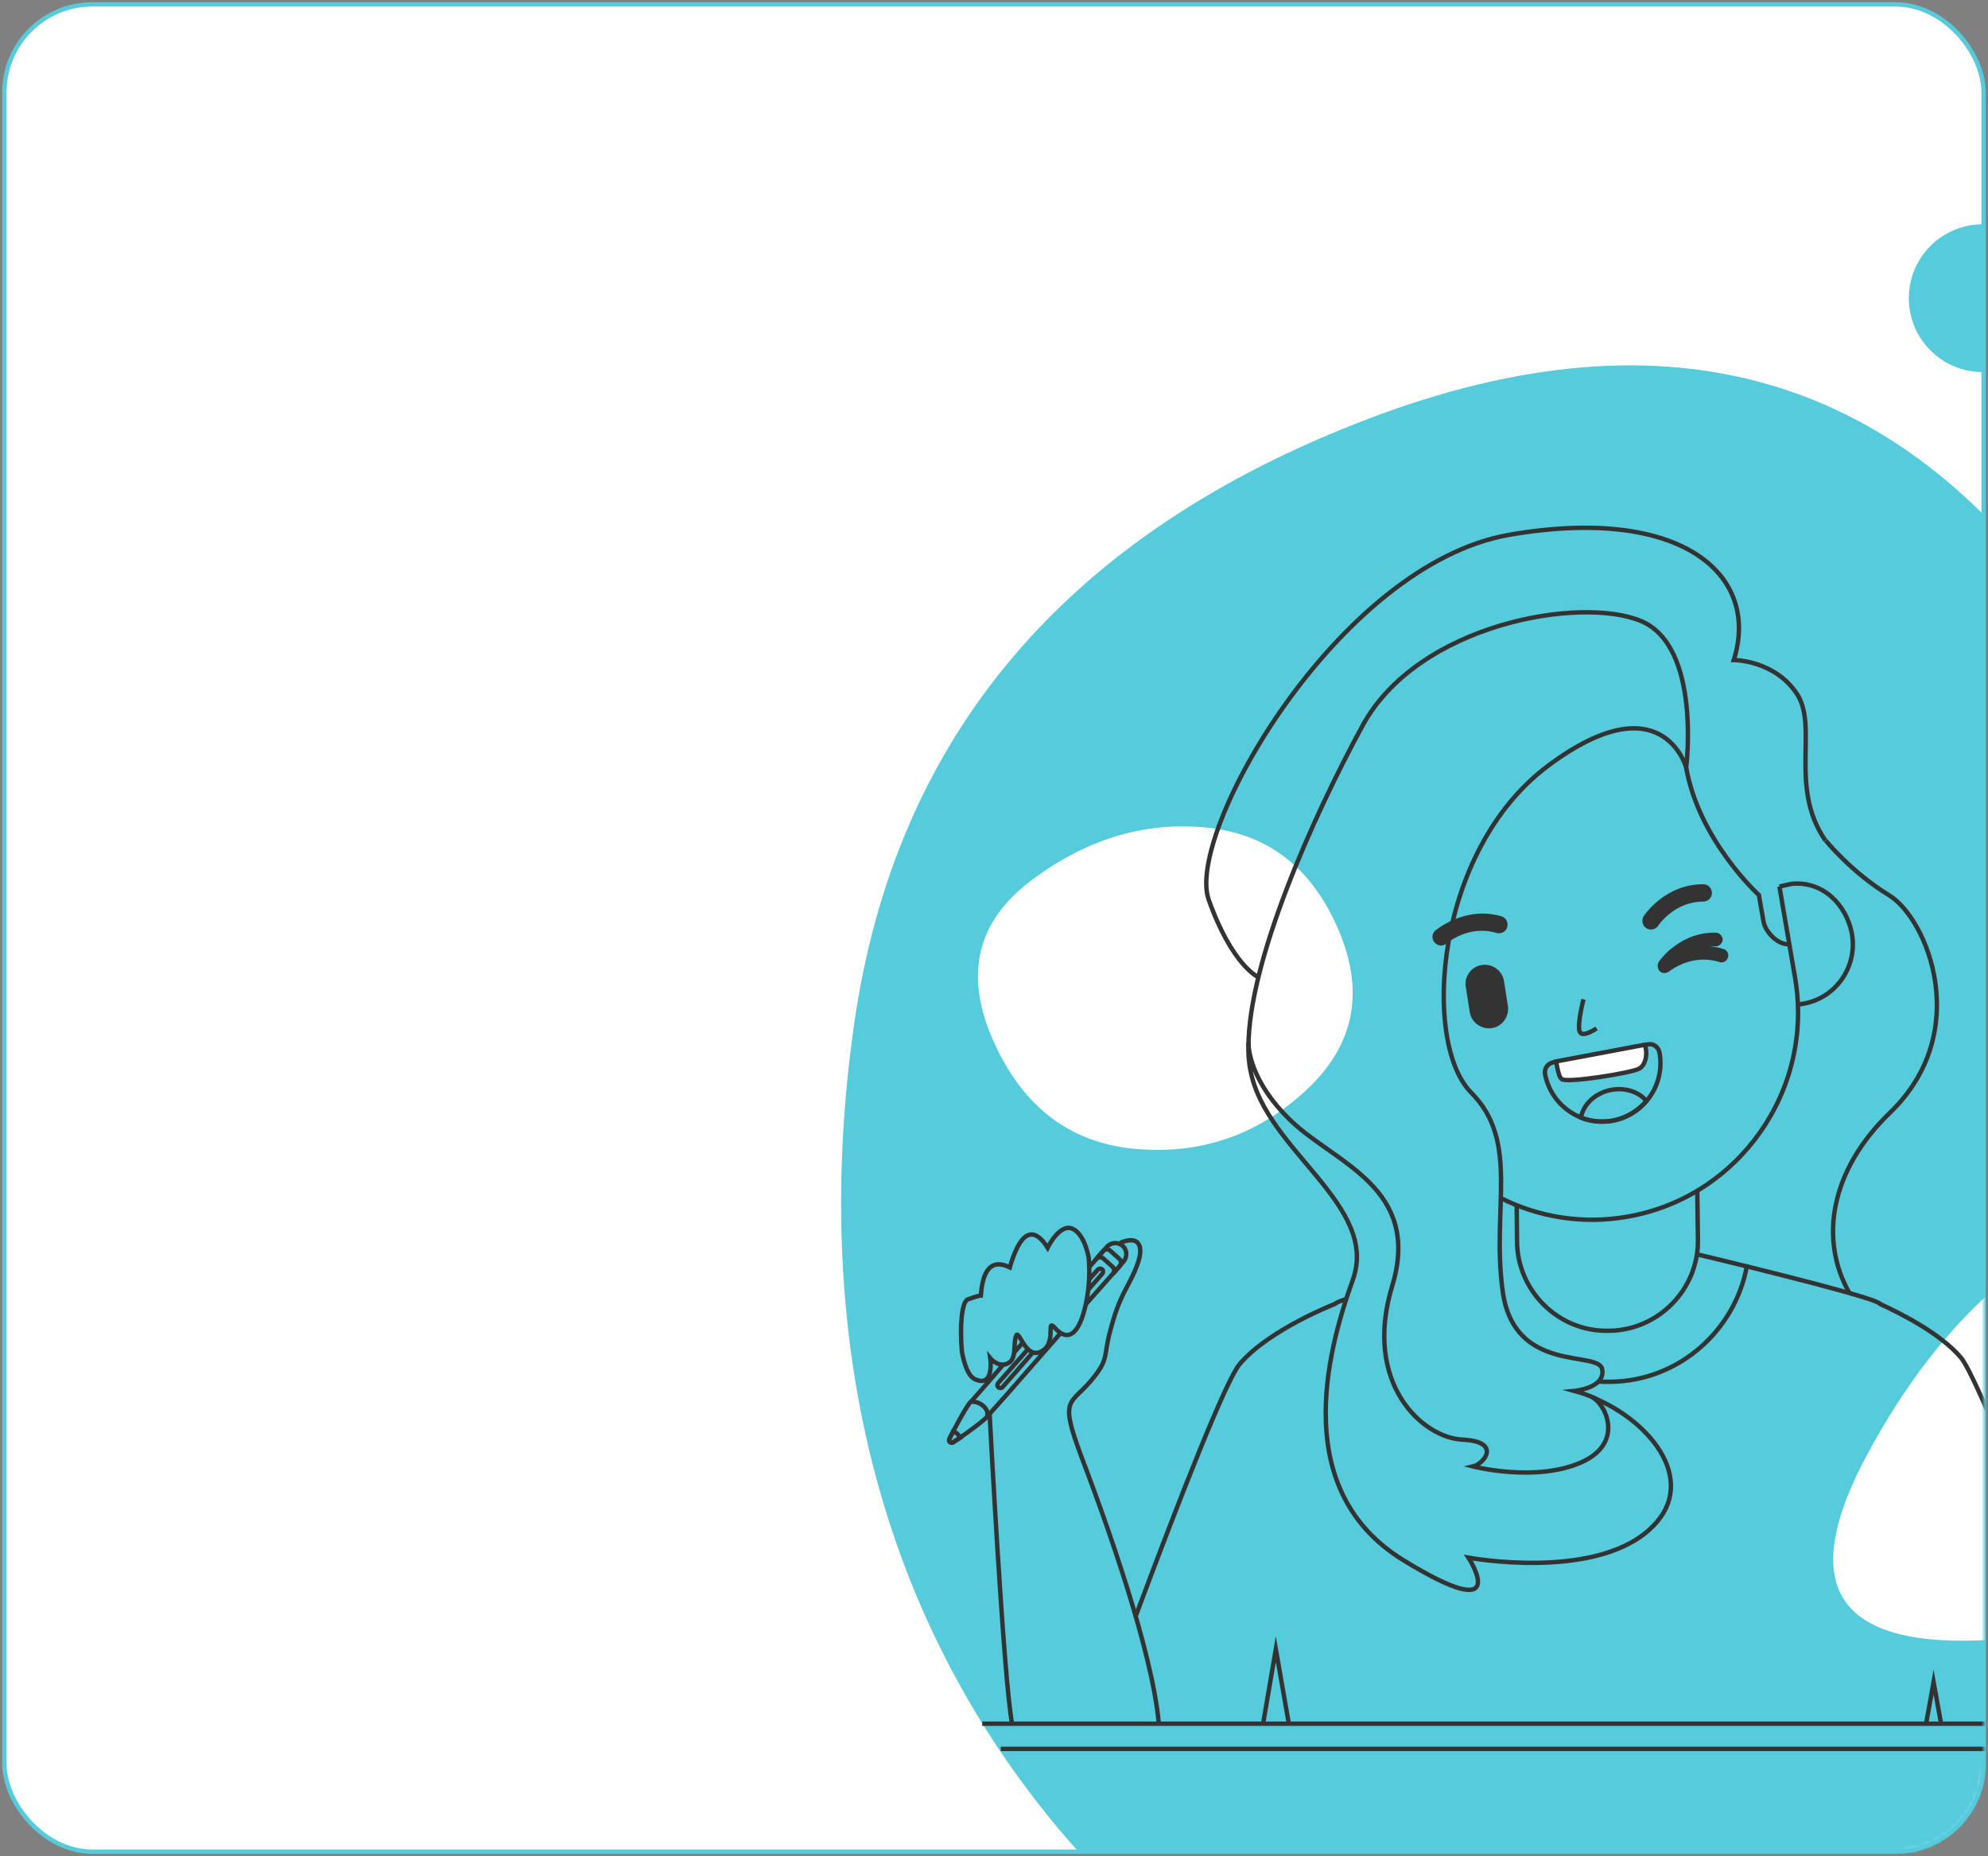 <svg width="452" height="422" viewBox="0 0 452 422" fill="none" xmlns="http://www.w3.org/2000/svg">
<rect x="0" y="0" width="452" height="422" fill="#808080" stroke="none"/>
<rect x="1" y="1" width="450" height="420" rx="20" fill="white" stroke="#55CBDC"/>
<mask id="mask0_162_2718" style="mask-type:alpha" maskUnits="userSpaceOnUse" x="1" y="1" width="450" height="420">
<rect x="1" y="1" width="450" height="420" rx="20" fill="#232F3C"/>
</mask>
<g mask="url(#mask0_162_2718)">
<path d="M405.623 451.794C341.023 475.155 282.865 466.701 240.022 415.015C197.18 363.33 184.849 298.895 194.158 233.127C203.466 167.358 242.423 121.4 311.03 95.25C379.636 69.101 433.4 85.072 472.322 143.164C511.243 201.255 526.007 261.376 516.614 323.527C507.22 385.678 470.223 428.434 405.623 451.794Z" fill="#55CBDC"/>
<path d="M449.664 372.98C417.06 374.088 408.725 359.921 424.659 330.477C440.592 301.033 460.899 282.454 485.578 274.741C510.258 267.027 533.133 276.063 554.205 301.848C575.278 327.632 571.273 345.657 542.192 355.921C513.111 366.185 482.268 371.871 449.664 372.98Z" fill="white"/>
<path fill-rule="evenodd" clip-rule="evenodd" d="M450.802 84.603C460.081 84.603 467.603 77.081 467.603 67.802C467.603 58.522 460.081 51 450.802 51C441.522 51 434 58.522 434 67.802C434 77.081 441.522 84.603 450.802 84.603Z" fill="#55CBDC"/>
<path d="M304.343 211.463C310.381 225.621 307.897 237.782 296.891 247.947C285.884 258.112 272.975 262.535 258.162 261.216C243.349 259.897 232.586 251.727 225.875 236.707C219.163 221.687 222.051 209.495 234.538 200.132C247.025 190.769 260.272 186.777 274.278 188.157C288.284 189.537 298.306 197.306 304.343 211.463Z" fill="white"/>
<path d="M415.1 191.09C415.1 191.09 420.881 198.3 429.552 203.576C438.223 208.928 448.746 234.643 429.7 253.001C416.138 266.082 413.544 281.838 420.51 294.027" stroke="#333333" stroke-miterlimit="10"/>
<path d="M437.926 391.909C438.519 388.565 439.112 385.443 439.631 382.47L441.335 391.909" stroke="#333333" stroke-miterlimit="10"/>
<path d="M287.184 391.909L290.075 374.964C290.89 379.646 291.928 385.518 293.039 391.909" stroke="#333333" stroke-miterlimit="10"/>
<path d="M306.009 295.365C304.675 295.811 303.785 296.182 303.489 296.479C303.489 296.479 288.518 302.277 281.848 310.155C278.81 313.722 268.657 339.438 258.133 367.68" stroke="#333333" stroke-miterlimit="10"/>
<path d="M479.651 391.909C466.162 355.64 449.71 313.128 445.782 308.594C441.113 303.168 432.442 298.783 427.625 296.554C427.625 296.479 427.551 296.479 427.551 296.479C427.18 296.182 425.994 295.662 424.067 295.067C418.657 293.358 407.985 290.608 397.165 287.932" stroke="#333333" stroke-miterlimit="10"/>
<path d="M385.826 285.182C389.458 286.074 393.311 286.966 397.165 287.932C394.423 302.648 381.602 314.02 366.113 314.168H365.742C364.927 314.168 364.186 314.168 363.37 314.094" stroke="#333333" stroke-miterlimit="10"/>
<path d="M385.9 270.764L386.048 281.912C386.196 293.135 377.081 302.425 365.89 302.574H365.52C354.329 302.722 345.065 293.581 344.917 282.358L344.843 273.96" stroke="#333333" stroke-miterlimit="10"/>
<path d="M404.576 201.57L407.244 200.975C414.433 200.158 419.769 205.732 421.029 212.124C422.437 219.556 417.62 226.765 410.209 228.177C409.764 228.251 409.32 228.326 408.875 228.4" stroke="#333333" stroke-miterlimit="10"/>
<path d="M404.576 201.57L408.134 222.306C412.506 247.798 395.386 272.25 369.966 276.635C359.813 278.419 349.808 276.71 341.211 272.399" stroke="#333333" stroke-miterlimit="10"/>
<path d="M286.073 222.157C286.073 222.157 280.144 219.556 274.808 204.543C269.472 189.53 304.082 128.437 343.138 121.599C382.121 114.836 400.352 130.518 394.201 150.064C394.201 150.064 403.316 150.064 408.43 157.571C413.618 165.077 406.577 178.827 415.026 191.09" stroke="#333333" stroke-miterlimit="10"/>
<path d="M406.873 214.65C404.65 215.022 401.463 212.272 400.945 209.448C400.426 206.549 399.907 203.502 399.907 203.502C399.907 203.502 386.271 191.09 383.38 174.516" stroke="#333333" stroke-miterlimit="10"/>
<path fill-rule="evenodd" clip-rule="evenodd" d="M336.913 219.407C339.284 219.036 341.582 220.671 341.952 223.049L342.842 228.697C343.212 231.076 341.582 233.38 339.21 233.751C336.839 234.123 334.541 232.488 334.171 230.11L333.281 224.461C332.837 222.083 334.467 219.779 336.913 219.407Z" fill="#333333"/>
<path fill-rule="evenodd" clip-rule="evenodd" d="M373.746 208.259C373.153 209.151 373.375 210.414 374.265 211.009C375.154 211.603 376.414 211.38 377.007 210.488C377.007 210.488 380.564 204.989 387.234 204.989C388.346 204.989 389.235 204.097 389.235 203.056C389.235 201.941 388.346 201.049 387.308 201.049C378.489 200.975 373.746 208.259 373.746 208.259Z" fill="#333333"/>
<path d="M254.65 282.581C256.058 281.987 259.022 281.095 259.245 284.142C259.393 286.149 258.059 289.196 256.132 292.763C254.427 295.959 253.464 298.635 252.426 302.574C250.944 307.999 252.056 308.817 248.943 312.83C243.533 319.891 240.494 316.844 245.979 331.485C251.389 345.681 261.987 375.261 263.469 391.835" stroke="#333333" stroke-miterlimit="10"/>
<path d="M230.119 391.909C228.192 382.247 225.005 321.452 225.005 321.452" stroke="#333333" stroke-miterlimit="10"/>
<path d="M241.087 303.169L228.785 317.215L224.412 322.121" stroke="#333333" stroke-miterlimit="10"/>
<path d="M247.461 288.304L250.722 284.588L251.685 283.473C252.574 282.433 254.205 282.358 255.242 283.25C256.28 284.142 256.354 285.777 255.465 286.818L254.501 287.932L246.794 296.628" stroke="#333333" stroke-miterlimit="10"/>
<path d="M230.489 307.628L232.49 305.324" stroke="#333333" stroke-miterlimit="10"/>
<path d="M220.706 318.776L225.005 313.871L228.118 310.229" stroke="#333333" stroke-miterlimit="10"/>
<path fill-rule="evenodd" clip-rule="evenodd" d="M216.63 327.992C216.927 327.844 223.3 323.459 224.412 322.121C225.079 320.114 222.337 318.33 220.632 318.776C219.447 320.114 215.889 326.952 215.815 327.249C215.667 327.769 216.186 328.141 216.63 327.992Z" stroke="#333333" stroke-miterlimit="10"/>
<path fill-rule="evenodd" clip-rule="evenodd" d="M216.63 327.992C216.704 327.918 217.371 327.472 218.335 326.877C218.187 326.58 217.964 326.283 217.668 325.985C217.371 325.762 217.075 325.54 216.704 325.465C216.186 326.431 215.815 327.175 215.815 327.323C215.667 327.769 216.186 328.141 216.63 327.992Z" stroke="#333333" stroke-miterlimit="10"/>
<path d="M234.788 307.553L227.969 315.357C227.747 315.655 227.302 315.655 227.006 315.432C226.71 315.209 226.71 314.763 226.932 314.465L233.676 306.81" stroke="#333333" stroke-miterlimit="10"/>
<path fill-rule="evenodd" clip-rule="evenodd" d="M254.501 286.223L252.426 284.365C251.981 283.919 251.24 283.993 250.796 284.439L249.239 286.223C249.684 285.777 250.351 285.703 250.87 286.149L252.945 288.007C253.389 288.453 253.464 289.122 253.019 289.642L254.279 288.23L254.575 287.858C255.02 287.338 254.946 286.595 254.501 286.223Z" stroke="#333333" stroke-miterlimit="10"/>
<path d="M247.535 290.98L249.61 288.676C249.832 288.378 250.277 288.378 250.573 288.601C250.87 288.824 250.87 289.27 250.647 289.568L247.386 293.284" stroke="#333333" stroke-miterlimit="10"/>
<path fill-rule="evenodd" clip-rule="evenodd" d="M218.706 307.331C218.187 301.831 218.632 295.959 220.04 295.439C222.486 294.547 223.004 294.547 223.004 294.547C223.301 290.905 224.264 285.554 229.6 288.155C231.008 283.25 233.825 276.784 238.197 283.696C238.197 283.696 241.162 277.527 244.274 279.608C245.905 280.649 246.942 283.027 247.535 285.926C247.98 290.757 247.313 296.256 245.831 300.121C244.348 303.837 242.273 304.655 239.828 301.905C237.604 299.452 240.643 305.918 236.27 307.479C233.009 308.594 231.601 301.979 231.008 303.763C230.267 305.77 231.379 309.412 228.711 310.155C226.71 310.749 225.154 308.817 225.154 308.817C225.154 308.817 226.117 315.506 221.819 313.648C220.262 313.053 219.299 310.526 218.706 307.331Z" stroke="#333333" stroke-miterlimit="10"/>
<path fill-rule="evenodd" clip-rule="evenodd" d="M326.389 211.529C325.574 212.198 325.425 213.461 326.167 214.279C326.834 215.096 328.093 215.245 328.909 214.502C328.909 214.502 333.874 210.191 340.248 212.124C341.285 212.421 342.397 211.826 342.693 210.786C342.99 209.745 342.397 208.63 341.359 208.333C332.985 205.88 326.463 211.529 326.389 211.529Z" fill="#333333"/>
<path fill-rule="evenodd" clip-rule="evenodd" d="M377.303 239.251C378.637 246.46 373.969 253.372 366.78 254.785C359.591 256.122 352.699 251.44 351.291 244.231C351.068 242.967 351.883 241.778 353.143 241.555L374.635 237.467C375.821 237.17 377.007 237.988 377.303 239.251Z" stroke="#333333" stroke-miterlimit="10"/>
<path fill-rule="evenodd" clip-rule="evenodd" d="M374.339 250.325C372.412 252.555 369.818 254.19 366.705 254.785C364.186 255.231 361.666 255.008 359.443 254.116C359.961 251.217 362.481 248.69 365.964 247.873C369.299 247.129 372.56 248.17 374.339 250.325Z" stroke="#333333" stroke-miterlimit="10"/>
<path fill-rule="evenodd" clip-rule="evenodd" d="M353.81 241.332L373.969 237.542C374.71 239.697 374.117 242.15 372.709 242.967C371.004 243.934 356.33 246.312 355.07 245.346C354.477 244.9 354.107 243.116 353.81 241.332Z" fill="white" stroke="#333333" stroke-miterlimit="10"/>
<path d="M362.926 318.033C361.296 317.29 359.591 316.695 357.961 316.249C357.961 316.249 365.149 315.58 364.26 311.27C363.371 306.959 344.25 312.459 341.656 293.581C339.062 274.703 345.658 259.616 334.467 248.393C323.277 237.096 326.093 193.394 352.032 174.07C377.971 154.747 383.381 174.516 383.381 174.516C383.381 174.516 386.864 147.017 373.153 141.22C359.443 135.423 322.387 141.815 309.788 165.003C298.375 185.962 283.85 218.664 283.85 238.062" stroke="#333333" stroke-miterlimit="10"/>
<path fill-rule="evenodd" clip-rule="evenodd" d="M283.85 237.096C283.776 239.474 283.924 241.629 284.368 243.636C287.926 261.697 313.716 274.034 307.565 291.054C301.414 308.074 293.632 338.992 318.978 354.674C344.398 370.281 333.875 354.154 333.875 354.154C333.875 354.154 361.814 359.356 374.784 347.985C386.716 337.58 375.896 323.31 361.963 317.661C364.927 318.999 369.596 328.066 359.443 332.526C349.067 337.059 334.912 333.418 334.912 333.418C337.432 332.823 341.508 327.769 332.541 327.323C323.499 326.952 309.788 314.614 316.533 292.392C323.277 270.169 303.86 264.595 293.706 255.007C284.146 245.94 283.85 238.136 283.85 237.096Z" stroke="#333333" stroke-miterlimit="10"/>
<path fill-rule="evenodd" clip-rule="evenodd" d="M391.829 215.765C390.866 215.468 389.828 215.245 388.791 215.171C389.235 215.171 389.606 215.096 390.051 215.171C390.866 215.171 391.607 214.502 391.681 213.684C391.681 212.867 391.014 212.124 390.199 212.049C386.641 211.975 383.381 213.09 380.564 215.245C379.304 216.137 378.045 217.4 377.155 218.664C376.933 219.036 376.859 219.407 376.933 219.779C376.933 220.076 377.081 220.448 377.229 220.671C377.748 221.339 378.712 221.414 379.453 220.894C382.788 218.441 386.938 217.475 390.94 218.738C391.755 219.036 392.644 218.515 392.867 217.698C393.163 216.88 392.644 215.988 391.829 215.765Z" fill="#333333"/>
<path d="M223.314 391.909C320.548 391.909 414.062 391.909 511.296 391.909C513.223 391.909 514.631 392.876 515.15 394.288C515.224 394.511 515.298 394.734 515.372 395.031L516.78 399.862" stroke="#333333" stroke-miterlimit="10"/>
<path d="M500.698 455.381L499.142 460.36C498.179 463.556 494.77 466.157 491.583 466.157C431.085 466.157 370.588 466.157 310.091 466.157M512.408 417.774L516.929 403.429C517.966 400.233 516.188 397.632 513.001 397.632C417.845 397.632 322.69 397.632 227.534 397.632" stroke="#333333" stroke-miterlimit="10"/>
<path d="M360.036 227.211C360.036 227.211 358.554 232.859 359.146 234.495C359.665 236.13 363 233.826 363 233.826" stroke="#333333" stroke-miterlimit="10"/>
</g>
</svg>
